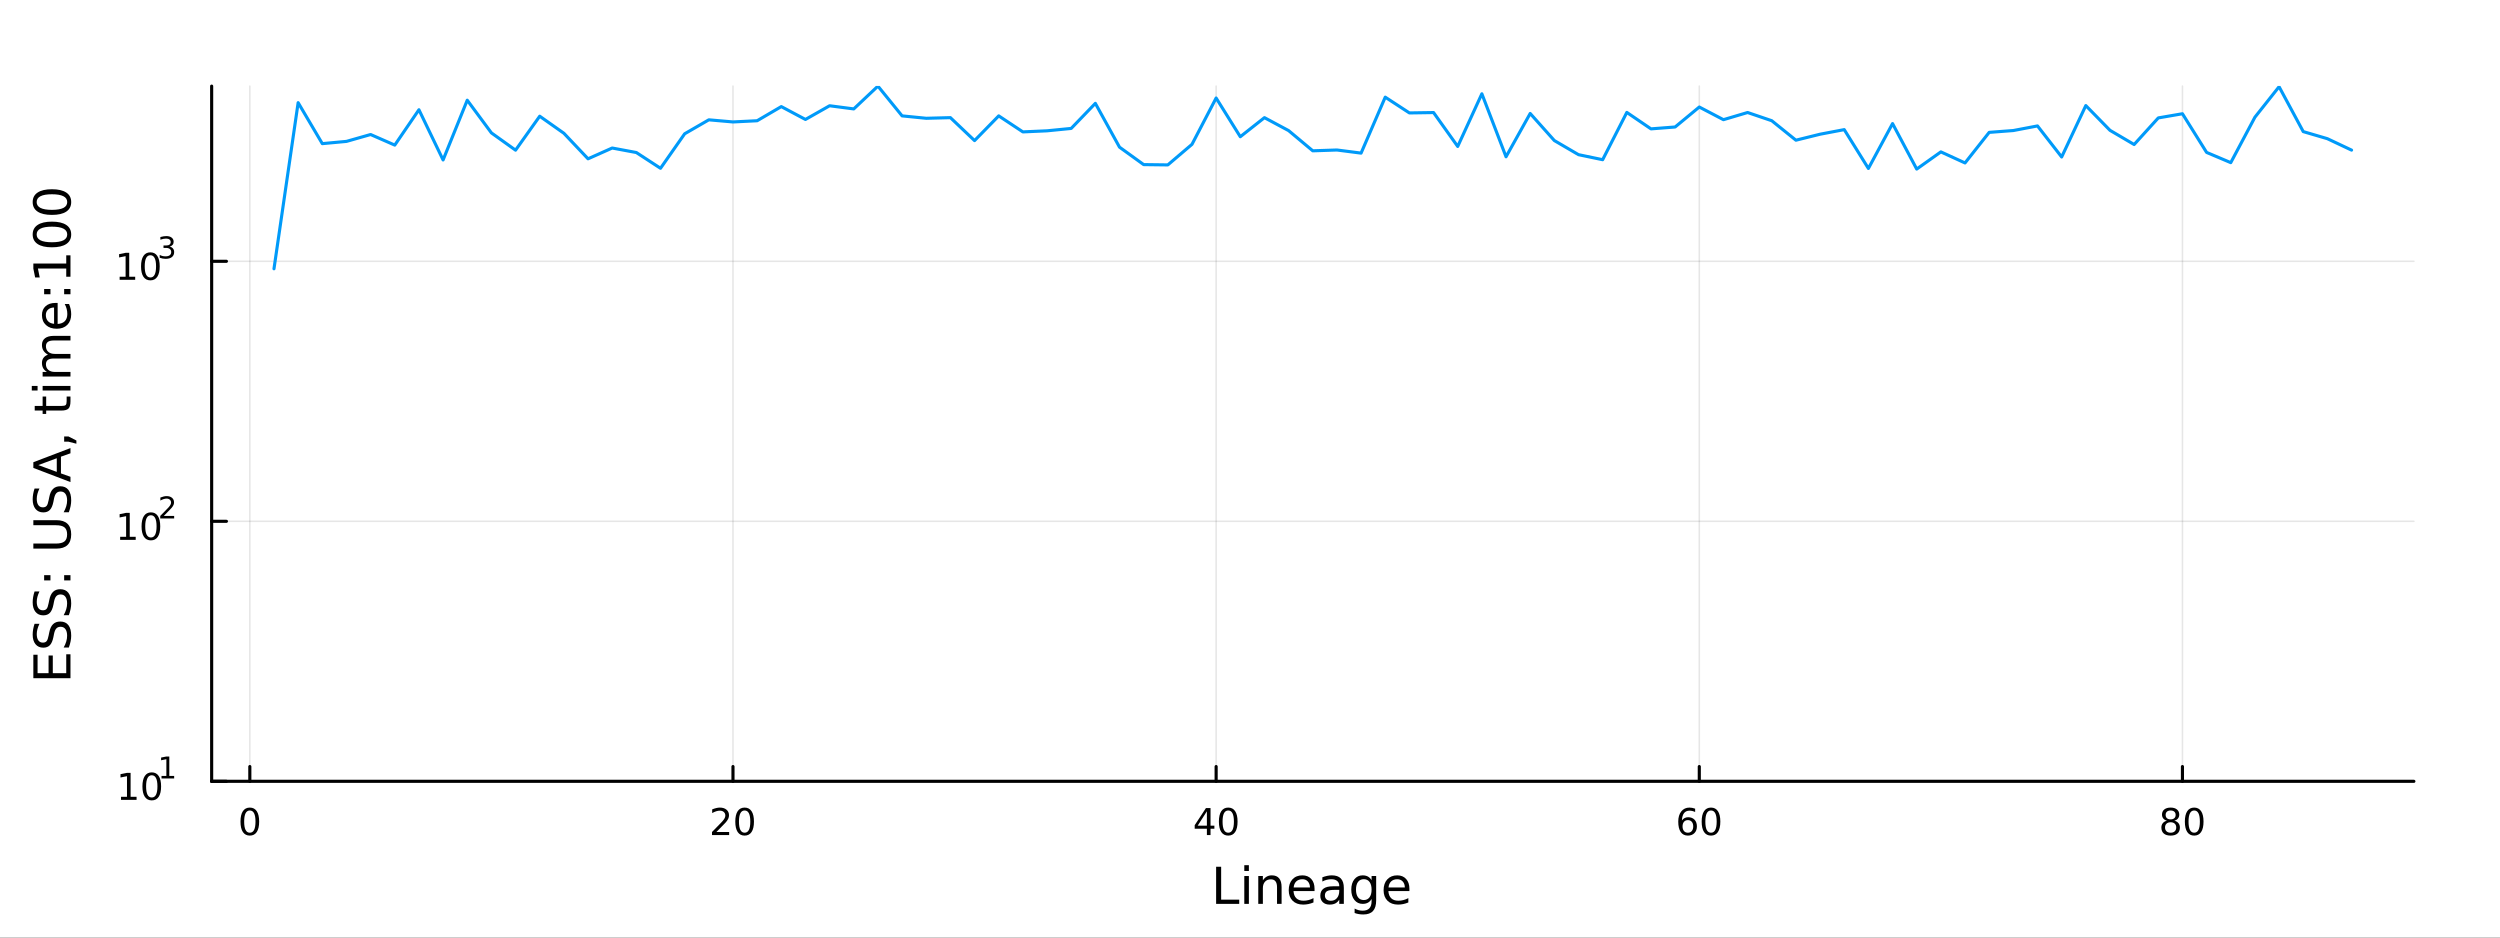<?xml version="1.0" encoding="utf-8"?>
<svg xmlns="http://www.w3.org/2000/svg" xmlns:xlink="http://www.w3.org/1999/xlink" width="800" height="300" viewBox="0 0 3200 1200">
<rect x="0" y="0" width="3200" height="1200" fill="#333333" stroke="none"/>
<defs>
  <clipPath id="clip510">
    <rect x="0" y="0" width="3200" height="1200"/>
  </clipPath>
</defs>
<path clip-path="url(#clip510)" d="M0 1200 L3200 1200 L3200 0 L0 0  Z" fill="#ffffff" fill-rule="evenodd" fill-opacity="1"/>
<defs>
  <clipPath id="clip511">
    <rect x="640" y="0" width="2241" height="1200"/>
  </clipPath>
</defs>
<path clip-path="url(#clip510)" d="M270.918 1000.1 L3089.76 1000.1 L3089.76 110.236 L270.918 110.236  Z" fill="#ffffff" fill-rule="evenodd" fill-opacity="1"/>
<defs>
  <clipPath id="clip512">
    <rect x="270" y="110" width="2820" height="891"/>
  </clipPath>
</defs>
<polyline clip-path="url(#clip512)" style="stroke:#000000; stroke-linecap:round; stroke-linejoin:round; stroke-width:2; stroke-opacity:0.1; fill:none" points="319.774,1000.1 319.774,110.236 "/>
<polyline clip-path="url(#clip512)" style="stroke:#000000; stroke-linecap:round; stroke-linejoin:round; stroke-width:2; stroke-opacity:0.1; fill:none" points="938.214,1000.1 938.214,110.236 "/>
<polyline clip-path="url(#clip512)" style="stroke:#000000; stroke-linecap:round; stroke-linejoin:round; stroke-width:2; stroke-opacity:0.1; fill:none" points="1556.65,1000.1 1556.65,110.236 "/>
<polyline clip-path="url(#clip512)" style="stroke:#000000; stroke-linecap:round; stroke-linejoin:round; stroke-width:2; stroke-opacity:0.1; fill:none" points="2175.09,1000.1 2175.09,110.236 "/>
<polyline clip-path="url(#clip512)" style="stroke:#000000; stroke-linecap:round; stroke-linejoin:round; stroke-width:2; stroke-opacity:0.1; fill:none" points="2793.53,1000.1 2793.53,110.236 "/>
<polyline clip-path="url(#clip510)" style="stroke:#000000; stroke-linecap:round; stroke-linejoin:round; stroke-width:4; stroke-opacity:1; fill:none" points="270.918,1000.1 3089.76,1000.1 "/>
<polyline clip-path="url(#clip510)" style="stroke:#000000; stroke-linecap:round; stroke-linejoin:round; stroke-width:4; stroke-opacity:1; fill:none" points="319.774,1000.1 319.774,981.2 "/>
<polyline clip-path="url(#clip510)" style="stroke:#000000; stroke-linecap:round; stroke-linejoin:round; stroke-width:4; stroke-opacity:1; fill:none" points="938.214,1000.1 938.214,981.2 "/>
<polyline clip-path="url(#clip510)" style="stroke:#000000; stroke-linecap:round; stroke-linejoin:round; stroke-width:4; stroke-opacity:1; fill:none" points="1556.65,1000.1 1556.65,981.2 "/>
<polyline clip-path="url(#clip510)" style="stroke:#000000; stroke-linecap:round; stroke-linejoin:round; stroke-width:4; stroke-opacity:1; fill:none" points="2175.09,1000.1 2175.09,981.2 "/>
<polyline clip-path="url(#clip510)" style="stroke:#000000; stroke-linecap:round; stroke-linejoin:round; stroke-width:4; stroke-opacity:1; fill:none" points="2793.53,1000.1 2793.53,981.2 "/>
<path clip-path="url(#clip510)" d="M319.774 1037.42 Q316.163 1037.42 314.335 1040.98 Q312.529 1044.52 312.529 1051.65 Q312.529 1058.76 314.335 1062.32 Q316.163 1065.87 319.774 1065.87 Q323.409 1065.87 325.214 1062.32 Q327.043 1058.76 327.043 1051.65 Q327.043 1044.52 325.214 1040.98 Q323.409 1037.42 319.774 1037.42 M319.774 1033.71 Q325.584 1033.71 328.64 1038.32 Q331.719 1042.9 331.719 1051.65 Q331.719 1060.38 328.64 1064.99 Q325.584 1069.57 319.774 1069.57 Q313.964 1069.57 310.885 1064.99 Q307.83 1060.38 307.83 1051.65 Q307.83 1042.9 310.885 1038.32 Q313.964 1033.71 319.774 1033.71 Z" fill="#000000" fill-rule="nonzero" fill-opacity="1" /><path clip-path="url(#clip510)" d="M916.987 1064.96 L933.306 1064.96 L933.306 1068.9 L911.362 1068.9 L911.362 1064.96 Q914.024 1062.21 918.607 1057.58 Q923.214 1052.93 924.394 1051.58 Q926.64 1049.06 927.519 1047.32 Q928.422 1045.56 928.422 1043.87 Q928.422 1041.12 926.478 1039.38 Q924.556 1037.65 921.454 1037.65 Q919.255 1037.65 916.802 1038.41 Q914.371 1039.18 911.593 1040.73 L911.593 1036 Q914.417 1034.87 916.871 1034.29 Q919.325 1033.71 921.362 1033.71 Q926.732 1033.71 929.927 1036.4 Q933.121 1039.08 933.121 1043.57 Q933.121 1045.7 932.311 1047.62 Q931.524 1049.52 929.417 1052.12 Q928.839 1052.79 925.737 1056 Q922.635 1059.2 916.987 1064.96 Z" fill="#000000" fill-rule="nonzero" fill-opacity="1" /><path clip-path="url(#clip510)" d="M953.121 1037.42 Q949.51 1037.42 947.681 1040.98 Q945.876 1044.52 945.876 1051.65 Q945.876 1058.76 947.681 1062.32 Q949.51 1065.87 953.121 1065.87 Q956.755 1065.87 958.561 1062.32 Q960.389 1058.76 960.389 1051.65 Q960.389 1044.52 958.561 1040.98 Q956.755 1037.42 953.121 1037.42 M953.121 1033.71 Q958.931 1033.71 961.987 1038.32 Q965.065 1042.9 965.065 1051.65 Q965.065 1060.38 961.987 1064.99 Q958.931 1069.57 953.121 1069.57 Q947.311 1069.57 944.232 1064.99 Q941.177 1060.38 941.177 1051.65 Q941.177 1042.9 944.232 1038.32 Q947.311 1033.71 953.121 1033.71 Z" fill="#000000" fill-rule="nonzero" fill-opacity="1" /><path clip-path="url(#clip510)" d="M1544.82 1038.41 L1533.02 1056.86 L1544.82 1056.86 L1544.82 1038.41 M1543.6 1034.34 L1549.48 1034.34 L1549.48 1056.86 L1554.41 1056.86 L1554.41 1060.75 L1549.48 1060.75 L1549.48 1068.9 L1544.82 1068.9 L1544.82 1060.75 L1529.22 1060.75 L1529.22 1056.24 L1543.6 1034.34 Z" fill="#000000" fill-rule="nonzero" fill-opacity="1" /><path clip-path="url(#clip510)" d="M1572.14 1037.42 Q1568.53 1037.42 1566.7 1040.98 Q1564.89 1044.52 1564.89 1051.65 Q1564.89 1058.76 1566.7 1062.32 Q1568.53 1065.87 1572.14 1065.87 Q1575.77 1065.87 1577.58 1062.32 Q1579.41 1058.76 1579.41 1051.65 Q1579.41 1044.52 1577.58 1040.98 Q1575.77 1037.42 1572.14 1037.42 M1572.14 1033.71 Q1577.95 1033.71 1581 1038.32 Q1584.08 1042.9 1584.08 1051.65 Q1584.08 1060.38 1581 1064.99 Q1577.95 1069.57 1572.14 1069.57 Q1566.33 1069.57 1563.25 1064.99 Q1560.19 1060.38 1560.19 1051.65 Q1560.19 1042.9 1563.25 1038.32 Q1566.33 1033.71 1572.14 1033.71 Z" fill="#000000" fill-rule="nonzero" fill-opacity="1" /><path clip-path="url(#clip510)" d="M2160.5 1049.75 Q2157.35 1049.75 2155.5 1051.91 Q2153.67 1054.06 2153.67 1057.81 Q2153.67 1061.54 2155.5 1063.71 Q2157.35 1065.87 2160.5 1065.87 Q2163.65 1065.87 2165.47 1063.71 Q2167.33 1061.54 2167.33 1057.81 Q2167.33 1054.06 2165.47 1051.91 Q2163.65 1049.75 2160.5 1049.75 M2169.78 1035.1 L2169.78 1039.36 Q2168.02 1038.53 2166.21 1038.09 Q2164.43 1037.65 2162.67 1037.65 Q2158.04 1037.65 2155.59 1040.77 Q2153.16 1043.9 2152.81 1050.22 Q2154.18 1048.2 2156.24 1047.14 Q2158.3 1046.05 2160.78 1046.05 Q2165.98 1046.05 2168.99 1049.22 Q2172.03 1052.37 2172.03 1057.81 Q2172.03 1063.13 2168.88 1066.35 Q2165.73 1069.57 2160.5 1069.57 Q2154.5 1069.57 2151.33 1064.99 Q2148.16 1060.38 2148.16 1051.65 Q2148.16 1043.46 2152.05 1038.6 Q2155.94 1033.71 2162.49 1033.71 Q2164.25 1033.71 2166.03 1034.06 Q2167.84 1034.41 2169.78 1035.1 Z" fill="#000000" fill-rule="nonzero" fill-opacity="1" /><path clip-path="url(#clip510)" d="M2190.08 1037.42 Q2186.47 1037.42 2184.64 1040.98 Q2182.84 1044.52 2182.84 1051.65 Q2182.84 1058.76 2184.64 1062.32 Q2186.47 1065.87 2190.08 1065.87 Q2193.71 1065.87 2195.52 1062.32 Q2197.35 1058.76 2197.35 1051.65 Q2197.35 1044.52 2195.52 1040.98 Q2193.71 1037.42 2190.08 1037.42 M2190.08 1033.71 Q2195.89 1033.71 2198.95 1038.32 Q2202.02 1042.9 2202.02 1051.65 Q2202.02 1060.38 2198.95 1064.99 Q2195.89 1069.57 2190.08 1069.57 Q2184.27 1069.57 2181.19 1064.99 Q2178.14 1060.38 2178.14 1051.65 Q2178.14 1042.9 2181.19 1038.32 Q2184.27 1033.71 2190.08 1033.71 Z" fill="#000000" fill-rule="nonzero" fill-opacity="1" /><path clip-path="url(#clip510)" d="M2778.4 1052.49 Q2775.07 1052.49 2773.15 1054.27 Q2771.25 1056.05 2771.25 1059.18 Q2771.25 1062.3 2773.15 1064.08 Q2775.07 1065.87 2778.4 1065.87 Q2781.74 1065.87 2783.66 1064.08 Q2785.58 1062.28 2785.58 1059.18 Q2785.58 1056.05 2783.66 1054.27 Q2781.76 1052.49 2778.4 1052.49 M2773.73 1050.5 Q2770.72 1049.75 2769.03 1047.69 Q2767.36 1045.63 2767.36 1042.67 Q2767.36 1038.53 2770.3 1036.12 Q2773.27 1033.71 2778.4 1033.71 Q2783.57 1033.71 2786.51 1036.12 Q2789.45 1038.53 2789.45 1042.67 Q2789.45 1045.63 2787.76 1047.69 Q2786.09 1049.75 2783.1 1050.5 Q2786.48 1051.28 2788.36 1053.57 Q2790.26 1055.87 2790.26 1059.18 Q2790.26 1064.2 2787.18 1066.88 Q2784.12 1069.57 2778.4 1069.57 Q2772.69 1069.57 2769.61 1066.88 Q2766.55 1064.2 2766.55 1059.18 Q2766.55 1055.87 2768.45 1053.57 Q2770.35 1051.28 2773.73 1050.5 M2772.02 1043.11 Q2772.02 1045.8 2773.68 1047.3 Q2775.37 1048.81 2778.4 1048.81 Q2781.41 1048.81 2783.1 1047.3 Q2784.82 1045.8 2784.82 1043.11 Q2784.82 1040.43 2783.1 1038.92 Q2781.41 1037.42 2778.4 1037.42 Q2775.37 1037.42 2773.68 1038.92 Q2772.02 1040.43 2772.02 1043.11 Z" fill="#000000" fill-rule="nonzero" fill-opacity="1" /><path clip-path="url(#clip510)" d="M2808.57 1037.42 Q2804.95 1037.42 2803.13 1040.98 Q2801.32 1044.52 2801.32 1051.65 Q2801.32 1058.76 2803.13 1062.32 Q2804.95 1065.87 2808.57 1065.87 Q2812.2 1065.87 2814.01 1062.32 Q2815.83 1058.76 2815.83 1051.65 Q2815.83 1044.52 2814.01 1040.98 Q2812.2 1037.42 2808.57 1037.42 M2808.57 1033.71 Q2814.38 1033.71 2817.43 1038.32 Q2820.51 1042.9 2820.51 1051.65 Q2820.51 1060.38 2817.43 1064.99 Q2814.38 1069.57 2808.57 1069.57 Q2802.76 1069.57 2799.68 1064.99 Q2796.62 1060.38 2796.62 1051.65 Q2796.62 1042.9 2799.68 1038.32 Q2802.76 1033.71 2808.57 1033.71 Z" fill="#000000" fill-rule="nonzero" fill-opacity="1" /><path clip-path="url(#clip510)" d="M1556.64 1109.44 L1563.07 1109.44 L1563.07 1151.55 L1586.21 1151.55 L1586.21 1156.96 L1556.64 1156.96 L1556.64 1109.44 Z" fill="#000000" fill-rule="nonzero" fill-opacity="1" /><path clip-path="url(#clip510)" d="M1592.7 1121.31 L1598.56 1121.31 L1598.56 1156.96 L1592.7 1156.96 L1592.7 1121.31 M1592.7 1107.44 L1598.56 1107.44 L1598.56 1114.85 L1592.7 1114.85 L1592.7 1107.44 Z" fill="#000000" fill-rule="nonzero" fill-opacity="1" /><path clip-path="url(#clip510)" d="M1640.44 1135.45 L1640.44 1156.96 L1634.59 1156.96 L1634.59 1135.64 Q1634.59 1130.58 1632.61 1128.06 Q1630.64 1125.55 1626.69 1125.55 Q1621.95 1125.55 1619.21 1128.57 Q1616.48 1131.59 1616.48 1136.81 L1616.48 1156.96 L1610.59 1156.96 L1610.59 1121.31 L1616.48 1121.31 L1616.48 1126.85 Q1618.58 1123.64 1621.41 1122.05 Q1624.27 1120.45 1628 1120.45 Q1634.14 1120.45 1637.29 1124.27 Q1640.44 1128.06 1640.44 1135.45 Z" fill="#000000" fill-rule="nonzero" fill-opacity="1" /><path clip-path="url(#clip510)" d="M1682.62 1137.67 L1682.62 1140.54 L1655.69 1140.54 Q1656.07 1146.59 1659.32 1149.77 Q1662.6 1152.92 1668.42 1152.92 Q1671.79 1152.92 1674.95 1152.09 Q1678.13 1151.26 1681.25 1149.61 L1681.25 1155.15 Q1678.1 1156.48 1674.79 1157.18 Q1671.48 1157.88 1668.07 1157.88 Q1659.54 1157.88 1654.54 1152.92 Q1649.58 1147.95 1649.58 1139.49 Q1649.58 1130.74 1654.29 1125.61 Q1659.03 1120.45 1667.05 1120.45 Q1674.25 1120.45 1678.42 1125.1 Q1682.62 1129.72 1682.62 1137.67 M1676.76 1135.95 Q1676.7 1131.15 1674.05 1128.28 Q1671.44 1125.42 1667.12 1125.42 Q1662.21 1125.42 1659.25 1128.19 Q1656.33 1130.96 1655.88 1135.99 L1676.76 1135.95 Z" fill="#000000" fill-rule="nonzero" fill-opacity="1" /><path clip-path="url(#clip510)" d="M1708.43 1139.04 Q1701.33 1139.04 1698.59 1140.67 Q1695.86 1142.29 1695.86 1146.2 Q1695.86 1149.32 1697.89 1151.17 Q1699.96 1152.98 1703.5 1152.98 Q1708.37 1152.98 1711.29 1149.55 Q1714.25 1146.08 1714.25 1140.35 L1714.25 1139.04 L1708.43 1139.04 M1720.11 1136.62 L1720.11 1156.96 L1714.25 1156.96 L1714.25 1151.55 Q1712.25 1154.8 1709.26 1156.36 Q1706.27 1157.88 1701.94 1157.88 Q1696.46 1157.88 1693.22 1154.83 Q1690 1151.74 1690 1146.59 Q1690 1140.57 1694.01 1137.51 Q1698.05 1134.46 1706.04 1134.46 L1714.25 1134.46 L1714.25 1133.89 Q1714.25 1129.84 1711.58 1127.65 Q1708.94 1125.42 1704.13 1125.42 Q1701.08 1125.42 1698.18 1126.15 Q1695.28 1126.88 1692.61 1128.35 L1692.61 1122.94 Q1695.83 1121.7 1698.85 1121.09 Q1701.87 1120.45 1704.74 1120.45 Q1712.47 1120.45 1716.29 1124.46 Q1720.11 1128.48 1720.11 1136.62 Z" fill="#000000" fill-rule="nonzero" fill-opacity="1" /><path clip-path="url(#clip510)" d="M1755.63 1138.72 Q1755.63 1132.36 1752.99 1128.86 Q1750.38 1125.36 1745.64 1125.36 Q1740.93 1125.36 1738.28 1128.86 Q1735.67 1132.36 1735.67 1138.72 Q1735.67 1145.06 1738.28 1148.56 Q1740.93 1152.06 1745.64 1152.06 Q1750.38 1152.06 1752.99 1148.56 Q1755.63 1145.06 1755.63 1138.72 M1761.49 1152.54 Q1761.49 1161.64 1757.45 1166.06 Q1753.4 1170.52 1745.06 1170.52 Q1741.98 1170.52 1739.24 1170.04 Q1736.5 1169.6 1733.92 1168.64 L1733.92 1162.95 Q1736.5 1164.35 1739.02 1165.01 Q1741.53 1165.68 1744.14 1165.68 Q1749.9 1165.68 1752.77 1162.66 Q1755.63 1159.67 1755.63 1153.59 L1755.63 1150.69 Q1753.82 1153.84 1750.98 1155.4 Q1748.15 1156.96 1744.2 1156.96 Q1737.65 1156.96 1733.64 1151.96 Q1729.63 1146.97 1729.63 1138.72 Q1729.63 1130.45 1733.64 1125.45 Q1737.65 1120.45 1744.2 1120.45 Q1748.15 1120.45 1750.98 1122.01 Q1753.82 1123.57 1755.63 1126.72 L1755.63 1121.31 L1761.49 1121.31 L1761.49 1152.54 Z" fill="#000000" fill-rule="nonzero" fill-opacity="1" /><path clip-path="url(#clip510)" d="M1804.04 1137.67 L1804.04 1140.54 L1777.12 1140.54 Q1777.5 1146.59 1780.74 1149.77 Q1784.02 1152.92 1789.85 1152.92 Q1793.22 1152.92 1796.37 1152.09 Q1799.55 1151.26 1802.67 1149.61 L1802.67 1155.15 Q1799.52 1156.48 1796.21 1157.18 Q1792.9 1157.88 1789.5 1157.88 Q1780.97 1157.88 1775.97 1152.92 Q1771 1147.95 1771 1139.49 Q1771 1130.74 1775.71 1125.61 Q1780.46 1120.45 1788.48 1120.45 Q1795.67 1120.45 1799.84 1125.1 Q1804.04 1129.72 1804.04 1137.67 M1798.19 1135.95 Q1798.12 1131.15 1795.48 1128.28 Q1792.87 1125.42 1788.54 1125.42 Q1783.64 1125.42 1780.68 1128.19 Q1777.75 1130.96 1777.31 1135.99 L1798.19 1135.95 Z" fill="#000000" fill-rule="nonzero" fill-opacity="1" /><polyline clip-path="url(#clip512)" style="stroke:#000000; stroke-linecap:round; stroke-linejoin:round; stroke-width:2; stroke-opacity:0.1; fill:none" points="270.918,1000.1 3089.76,1000.1 "/>
<polyline clip-path="url(#clip512)" style="stroke:#000000; stroke-linecap:round; stroke-linejoin:round; stroke-width:2; stroke-opacity:0.1; fill:none" points="270.918,667.278 3089.76,667.278 "/>
<polyline clip-path="url(#clip512)" style="stroke:#000000; stroke-linecap:round; stroke-linejoin:round; stroke-width:2; stroke-opacity:0.1; fill:none" points="270.918,334.458 3089.76,334.458 "/>
<polyline clip-path="url(#clip510)" style="stroke:#000000; stroke-linecap:round; stroke-linejoin:round; stroke-width:4; stroke-opacity:1; fill:none" points="270.918,1000.1 270.918,110.236 "/>
<polyline clip-path="url(#clip510)" style="stroke:#000000; stroke-linecap:round; stroke-linejoin:round; stroke-width:4; stroke-opacity:1; fill:none" points="270.918,1000.1 289.815,1000.1 "/>
<polyline clip-path="url(#clip510)" style="stroke:#000000; stroke-linecap:round; stroke-linejoin:round; stroke-width:4; stroke-opacity:1; fill:none" points="270.918,667.278 289.815,667.278 "/>
<polyline clip-path="url(#clip510)" style="stroke:#000000; stroke-linecap:round; stroke-linejoin:round; stroke-width:4; stroke-opacity:1; fill:none" points="270.918,334.458 289.815,334.458 "/>
<path clip-path="url(#clip510)" d="M154.902 1019.89 L162.54 1019.89 L162.54 993.525 L154.23 995.191 L154.23 990.932 L162.494 989.265 L167.17 989.265 L167.17 1019.89 L174.809 1019.89 L174.809 1023.83 L154.902 1023.83 L154.902 1019.89 Z" fill="#000000" fill-rule="nonzero" fill-opacity="1" /><path clip-path="url(#clip510)" d="M194.253 992.344 Q190.642 992.344 188.813 995.909 Q187.008 999.45 187.008 1006.58 Q187.008 1013.69 188.813 1017.25 Q190.642 1020.79 194.253 1020.79 Q197.887 1020.79 199.693 1017.25 Q201.522 1013.69 201.522 1006.58 Q201.522 999.45 199.693 995.909 Q197.887 992.344 194.253 992.344 M194.253 988.64 Q200.063 988.64 203.119 993.247 Q206.198 997.83 206.198 1006.58 Q206.198 1015.31 203.119 1019.91 Q200.063 1024.5 194.253 1024.5 Q188.443 1024.5 185.364 1019.91 Q182.309 1015.31 182.309 1006.58 Q182.309 997.83 185.364 993.247 Q188.443 988.64 194.253 988.64 Z" fill="#000000" fill-rule="nonzero" fill-opacity="1" /><path clip-path="url(#clip510)" d="M206.743 993.218 L212.95 993.218 L212.95 971.796 L206.198 973.15 L206.198 969.689 L212.912 968.335 L216.711 968.335 L216.711 993.218 L222.918 993.218 L222.918 996.415 L206.743 996.415 L206.743 993.218 Z" fill="#000000" fill-rule="nonzero" fill-opacity="1" /><path clip-path="url(#clip510)" d="M153.792 687.07 L161.431 687.07 L161.431 660.705 L153.121 662.371 L153.121 658.112 L161.384 656.445 L166.06 656.445 L166.06 687.07 L173.699 687.07 L173.699 691.005 L153.792 691.005 L153.792 687.07 Z" fill="#000000" fill-rule="nonzero" fill-opacity="1" /><path clip-path="url(#clip510)" d="M193.143 659.524 Q189.532 659.524 187.704 663.089 Q185.898 666.631 185.898 673.76 Q185.898 680.867 187.704 684.431 Q189.532 687.973 193.143 687.973 Q196.778 687.973 198.583 684.431 Q200.412 680.867 200.412 673.76 Q200.412 666.631 198.583 663.089 Q196.778 659.524 193.143 659.524 M193.143 655.82 Q198.954 655.82 202.009 660.427 Q205.088 665.01 205.088 673.76 Q205.088 682.487 202.009 687.093 Q198.954 691.677 193.143 691.677 Q187.333 691.677 184.255 687.093 Q181.199 682.487 181.199 673.76 Q181.199 665.01 184.255 660.427 Q187.333 655.82 193.143 655.82 Z" fill="#000000" fill-rule="nonzero" fill-opacity="1" /><path clip-path="url(#clip510)" d="M209.658 660.398 L222.918 660.398 L222.918 663.595 L205.088 663.595 L205.088 660.398 Q207.251 658.16 210.975 654.398 Q214.717 650.618 215.677 649.527 Q217.501 647.477 218.216 646.066 Q218.949 644.637 218.949 643.264 Q218.949 641.026 217.369 639.615 Q215.808 638.205 213.288 638.205 Q211.501 638.205 209.508 638.825 Q207.533 639.446 205.276 640.706 L205.276 636.869 Q207.57 635.948 209.564 635.477 Q211.558 635.007 213.213 635.007 Q217.576 635.007 220.172 637.189 Q222.767 639.371 222.767 643.019 Q222.767 644.75 222.109 646.311 Q221.469 647.853 219.758 649.959 Q219.288 650.505 216.767 653.119 Q214.247 655.715 209.658 660.398 Z" fill="#000000" fill-rule="nonzero" fill-opacity="1" /><path clip-path="url(#clip510)" d="M153.134 354.25 L160.772 354.25 L160.772 327.885 L152.462 329.551 L152.462 325.292 L160.726 323.626 L165.402 323.626 L165.402 354.25 L173.041 354.25 L173.041 358.186 L153.134 358.186 L153.134 354.25 Z" fill="#000000" fill-rule="nonzero" fill-opacity="1" /><path clip-path="url(#clip510)" d="M192.485 326.704 Q188.874 326.704 187.045 330.269 Q185.24 333.811 185.24 340.94 Q185.24 348.047 187.045 351.612 Q188.874 355.153 192.485 355.153 Q196.119 355.153 197.925 351.612 Q199.754 348.047 199.754 340.94 Q199.754 333.811 197.925 330.269 Q196.119 326.704 192.485 326.704 M192.485 323.001 Q198.295 323.001 201.351 327.607 Q204.43 332.19 204.43 340.94 Q204.43 349.667 201.351 354.274 Q198.295 358.857 192.485 358.857 Q186.675 358.857 183.596 354.274 Q180.541 349.667 180.541 340.94 Q180.541 332.19 183.596 327.607 Q186.675 323.001 192.485 323.001 Z" fill="#000000" fill-rule="nonzero" fill-opacity="1" /><path clip-path="url(#clip510)" d="M217.125 315.635 Q219.852 316.218 221.375 318.061 Q222.918 319.904 222.918 322.613 Q222.918 326.769 220.059 329.045 Q217.2 331.321 211.934 331.321 Q210.166 331.321 208.285 330.963 Q206.423 330.625 204.43 329.929 L204.43 326.261 Q206.009 327.183 207.89 327.653 Q209.771 328.123 211.821 328.123 Q215.395 328.123 217.256 326.713 Q219.137 325.302 219.137 322.613 Q219.137 320.13 217.388 318.738 Q215.658 317.328 212.555 317.328 L209.282 317.328 L209.282 314.206 L212.705 314.206 Q215.507 314.206 216.993 313.096 Q218.479 311.967 218.479 309.861 Q218.479 307.698 216.937 306.551 Q215.413 305.385 212.555 305.385 Q210.994 305.385 209.207 305.723 Q207.42 306.062 205.276 306.776 L205.276 303.391 Q207.439 302.789 209.32 302.488 Q211.219 302.187 212.893 302.187 Q217.219 302.187 219.739 304.162 Q222.259 306.118 222.259 309.466 Q222.259 311.798 220.924 313.416 Q219.589 315.014 217.125 315.635 Z" fill="#000000" fill-rule="nonzero" fill-opacity="1" /><path clip-path="url(#clip510)" d="M42.686 868.105 L42.686 838.059 L48.097 838.059 L48.097 861.676 L62.165 861.676 L62.165 839.046 L67.576 839.046 L67.576 861.676 L84.795 861.676 L84.795 837.486 L90.206 837.486 L90.206 868.105 L42.686 868.105 Z" fill="#000000" fill-rule="nonzero" fill-opacity="1" /><path clip-path="url(#clip510)" d="M44.246 798.432 L50.516 798.432 Q48.766 802.093 47.906 805.339 Q47.047 808.586 47.047 811.609 Q47.047 816.861 49.084 819.726 Q51.121 822.558 54.877 822.558 Q58.028 822.558 59.651 820.681 Q61.242 818.771 62.229 813.487 L63.025 809.604 Q64.393 802.411 67.863 799.005 Q71.3 795.568 77.093 795.568 Q84 795.568 87.564 800.215 Q91.129 804.83 91.129 813.774 Q91.129 817.148 90.365 820.967 Q89.602 824.755 88.106 828.829 L81.485 828.829 Q83.681 824.914 84.795 821.158 Q85.909 817.402 85.909 813.774 Q85.909 808.267 83.745 805.276 Q81.581 802.284 77.57 802.284 Q74.069 802.284 72.096 804.448 Q70.123 806.581 69.136 811.482 L68.372 815.397 Q66.94 822.59 63.884 825.805 Q60.828 829.02 55.386 829.02 Q49.084 829.02 45.455 824.596 Q41.827 820.14 41.827 812.342 Q41.827 809 42.432 805.53 Q43.036 802.061 44.246 798.432 Z" fill="#000000" fill-rule="nonzero" fill-opacity="1" /><path clip-path="url(#clip510)" d="M44.246 757.055 L50.516 757.055 Q48.766 760.716 47.906 763.962 Q47.047 767.209 47.047 770.232 Q47.047 775.484 49.084 778.349 Q51.121 781.181 54.877 781.181 Q58.028 781.181 59.651 779.303 Q61.242 777.394 62.229 772.11 L63.025 768.227 Q64.393 761.034 67.863 757.628 Q71.3 754.191 77.093 754.191 Q84 754.191 87.564 758.838 Q91.129 763.453 91.129 772.397 Q91.129 775.771 90.365 779.59 Q89.602 783.378 88.106 787.452 L81.485 787.452 Q83.681 783.537 84.795 779.781 Q85.909 776.025 85.909 772.397 Q85.909 766.89 83.745 763.898 Q81.581 760.907 77.57 760.907 Q74.069 760.907 72.096 763.071 Q70.123 765.203 69.136 770.105 L68.372 774.02 Q66.94 781.213 63.884 784.428 Q60.828 787.643 55.386 787.643 Q49.084 787.643 45.455 783.218 Q41.827 778.762 41.827 770.964 Q41.827 767.622 42.432 764.153 Q43.036 760.684 44.246 757.055 Z" fill="#000000" fill-rule="nonzero" fill-opacity="1" /><path clip-path="url(#clip510)" d="M82.122 742.923 L82.122 736.208 L90.206 736.208 L90.206 742.923 L82.122 742.923 M56.5 742.923 L56.5 736.208 L64.584 736.208 L64.584 742.923 L56.5 742.923 Z" fill="#000000" fill-rule="nonzero" fill-opacity="1" /><path clip-path="url(#clip510)" d="M42.686 702.215 L42.686 695.754 L71.555 695.754 Q79.194 695.754 82.567 692.985 Q85.909 690.215 85.909 684.009 Q85.909 677.834 82.567 675.065 Q79.194 672.296 71.555 672.296 L42.686 672.296 L42.686 665.835 L72.35 665.835 Q81.644 665.835 86.387 670.45 Q91.129 675.033 91.129 684.009 Q91.129 693.016 86.387 697.631 Q81.644 702.215 72.35 702.215 L42.686 702.215 Z" fill="#000000" fill-rule="nonzero" fill-opacity="1" /><path clip-path="url(#clip510)" d="M44.246 625.285 L50.516 625.285 Q48.766 628.946 47.906 632.192 Q47.047 635.439 47.047 638.462 Q47.047 643.714 49.084 646.579 Q51.121 649.411 54.877 649.411 Q58.028 649.411 59.651 647.533 Q61.242 645.624 62.229 640.34 L63.025 636.457 Q64.393 629.264 67.863 625.858 Q71.3 622.421 77.093 622.421 Q84 622.421 87.564 627.068 Q91.129 631.683 91.129 640.627 Q91.129 644 90.365 647.82 Q89.602 651.607 88.106 655.681 L81.485 655.681 Q83.681 651.767 84.795 648.011 Q85.909 644.255 85.909 640.627 Q85.909 635.12 83.745 632.128 Q81.581 629.136 77.57 629.136 Q74.069 629.136 72.096 631.301 Q70.123 633.433 69.136 638.335 L68.372 642.25 Q66.94 649.443 63.884 652.658 Q60.828 655.872 55.386 655.872 Q49.084 655.872 45.455 651.448 Q41.827 646.992 41.827 639.194 Q41.827 635.852 42.432 632.383 Q43.036 628.914 44.246 625.285 Z" fill="#000000" fill-rule="nonzero" fill-opacity="1" /><path clip-path="url(#clip510)" d="M49.02 595.303 L72.669 604.024 L72.669 586.55 L49.02 595.303 M42.686 598.931 L42.686 591.642 L90.206 573.532 L90.206 580.216 L78.016 584.545 L78.016 605.965 L90.206 610.294 L90.206 617.073 L42.686 598.931 Z" fill="#000000" fill-rule="nonzero" fill-opacity="1" /><path clip-path="url(#clip510)" d="M82.122 565.352 L82.122 558.636 L87.596 558.636 L97.781 563.856 L97.781 567.962 L87.596 565.352 L82.122 565.352 Z" fill="#000000" fill-rule="nonzero" fill-opacity="1" /><path clip-path="url(#clip510)" d="M44.437 519.614 L54.558 519.614 L54.558 507.551 L59.11 507.551 L59.11 519.614 L78.462 519.614 Q82.822 519.614 84.063 518.437 Q85.305 517.227 85.305 513.567 L85.305 507.551 L90.206 507.551 L90.206 513.567 Q90.206 520.347 87.692 522.925 Q85.145 525.503 78.462 525.503 L59.11 525.503 L59.11 529.8 L54.558 529.8 L54.558 525.503 L44.437 525.503 L44.437 519.614 Z" fill="#000000" fill-rule="nonzero" fill-opacity="1" /><path clip-path="url(#clip510)" d="M54.558 499.849 L54.558 493.993 L90.206 493.993 L90.206 499.849 L54.558 499.849 M40.681 499.849 L40.681 493.993 L48.097 493.993 L48.097 499.849 L40.681 499.849 Z" fill="#000000" fill-rule="nonzero" fill-opacity="1" /><path clip-path="url(#clip510)" d="M61.401 453.984 Q57.455 451.788 55.577 448.732 Q53.699 445.677 53.699 441.539 Q53.699 435.969 57.614 432.945 Q61.497 429.922 68.69 429.922 L90.206 429.922 L90.206 435.81 L68.881 435.81 Q63.757 435.81 61.274 437.624 Q58.791 439.438 58.791 443.162 Q58.791 447.714 61.815 450.356 Q64.839 452.997 70.059 452.997 L90.206 452.997 L90.206 458.886 L68.881 458.886 Q63.725 458.886 61.274 460.7 Q58.791 462.514 58.791 466.302 Q58.791 470.79 61.847 473.431 Q64.871 476.073 70.059 476.073 L90.206 476.073 L90.206 481.961 L54.558 481.961 L54.558 476.073 L60.096 476.073 Q56.818 474.068 55.259 471.267 Q53.699 468.466 53.699 464.615 Q53.699 460.732 55.672 458.026 Q57.646 455.289 61.401 453.984 Z" fill="#000000" fill-rule="nonzero" fill-opacity="1" /><path clip-path="url(#clip510)" d="M70.918 387.749 L73.783 387.749 L73.783 414.676 Q79.83 414.294 83.013 411.047 Q86.164 407.769 86.164 401.944 Q86.164 398.571 85.337 395.42 Q84.509 392.237 82.854 389.118 L88.392 389.118 Q89.729 392.269 90.429 395.579 Q91.129 398.889 91.129 402.295 Q91.129 410.825 86.164 415.822 Q81.199 420.787 72.732 420.787 Q63.98 420.787 58.855 416.076 Q53.699 411.334 53.699 403.313 Q53.699 396.12 58.346 391.95 Q62.961 387.749 70.918 387.749 M69.2 393.605 Q64.393 393.669 61.529 396.311 Q58.664 398.921 58.664 403.249 Q58.664 408.151 61.433 411.111 Q64.202 414.039 69.231 414.485 L69.2 393.605 Z" fill="#000000" fill-rule="nonzero" fill-opacity="1" /><path clip-path="url(#clip510)" d="M82.122 376.641 L82.122 369.925 L90.206 369.925 L90.206 376.641 L82.122 376.641 M56.5 376.641 L56.5 369.925 L64.584 369.925 L64.584 376.641 L56.5 376.641 Z" fill="#000000" fill-rule="nonzero" fill-opacity="1" /><path clip-path="url(#clip510)" d="M84.795 354.233 L84.795 343.73 L48.543 343.73 L50.834 355.156 L44.978 355.156 L42.686 343.794 L42.686 337.364 L84.795 337.364 L84.795 326.861 L90.206 326.861 L90.206 354.233 L84.795 354.233 Z" fill="#000000" fill-rule="nonzero" fill-opacity="1" /><path clip-path="url(#clip510)" d="M46.919 300.125 Q46.919 305.09 51.821 307.605 Q56.691 310.087 66.494 310.087 Q76.265 310.087 81.167 307.605 Q86.037 305.09 86.037 300.125 Q86.037 295.128 81.167 292.645 Q76.265 290.131 66.494 290.131 Q56.691 290.131 51.821 292.645 Q46.919 295.128 46.919 300.125 M41.827 300.125 Q41.827 292.136 48.161 287.935 Q54.463 283.701 66.494 283.701 Q78.493 283.701 84.827 287.935 Q91.129 292.136 91.129 300.125 Q91.129 308.114 84.827 312.347 Q78.493 316.548 66.494 316.548 Q54.463 316.548 48.161 312.347 Q41.827 308.114 41.827 300.125 Z" fill="#000000" fill-rule="nonzero" fill-opacity="1" /><path clip-path="url(#clip510)" d="M46.919 258.652 Q46.919 263.618 51.821 266.132 Q56.691 268.615 66.494 268.615 Q76.265 268.615 81.167 266.132 Q86.037 263.618 86.037 258.652 Q86.037 253.655 81.167 251.173 Q76.265 248.658 66.494 248.658 Q56.691 248.658 51.821 251.173 Q46.919 253.655 46.919 258.652 M41.827 258.652 Q41.827 250.663 48.161 246.462 Q54.463 242.229 66.494 242.229 Q78.493 242.229 84.827 246.462 Q91.129 250.663 91.129 258.652 Q91.129 266.641 84.827 270.875 Q78.493 275.076 66.494 275.076 Q54.463 275.076 48.161 270.875 Q41.827 266.641 41.827 258.652 Z" fill="#000000" fill-rule="nonzero" fill-opacity="1" /><polyline clip-path="url(#clip512)" style="stroke:#009af9; stroke-linecap:round; stroke-linejoin:round; stroke-width:4; stroke-opacity:1; fill:none" points="350.696,344.036 381.618,131.415 412.54,183.853 443.462,180.987 474.384,172.186 505.306,185.723 536.228,140.484 567.15,204.741 598.072,128.273 628.994,170.088 659.916,192.208 690.838,148.748 721.76,170.574 752.682,203.263 783.604,189.468 814.526,195.233 845.448,215.405 876.37,171.246 907.292,153.373 938.214,156.087 969.136,154.549 1000.06,136.444 1030.98,152.907 1061.9,135.365 1092.82,139.416 1123.75,110.236 1154.67,148.326 1185.59,151.403 1216.51,150.583 1247.43,179.964 1278.36,148.327 1309.28,168.823 1340.2,167.439 1371.12,164.396 1402.04,132.294 1432.97,188.358 1463.89,210.694 1494.81,211.086 1525.73,184.76 1556.65,125.471 1587.57,175.013 1618.5,150.601 1649.42,167.174 1680.34,193.034 1711.26,191.993 1742.18,195.985 1773.11,124.375 1804.03,144.55 1834.95,144.074 1865.87,187.444 1896.79,120.067 1927.72,200.672 1958.64,145.243 1989.56,179.905 2020.48,197.976 2051.4,204.42 2082.33,143.89 2113.25,164.95 2144.17,162.547 2175.09,136.996 2206.01,153.196 2236.94,144.004 2267.86,154.519 2298.78,179.454 2329.7,171.8 2360.62,165.919 2391.55,215.612 2422.47,158.201 2453.39,216.408 2484.31,194.409 2515.23,208.571 2546.16,169.432 2577.08,167.082 2608,161.191 2638.92,200.94 2669.84,135.146 2700.77,166.801 2731.69,184.974 2762.61,150.923 2793.53,145.596 2824.45,195.086 2855.38,208.176 2886.3,150.012 2917.22,110.983 2948.14,168.439 2979.06,177.531 3009.99,192.141 "/>
</svg>
